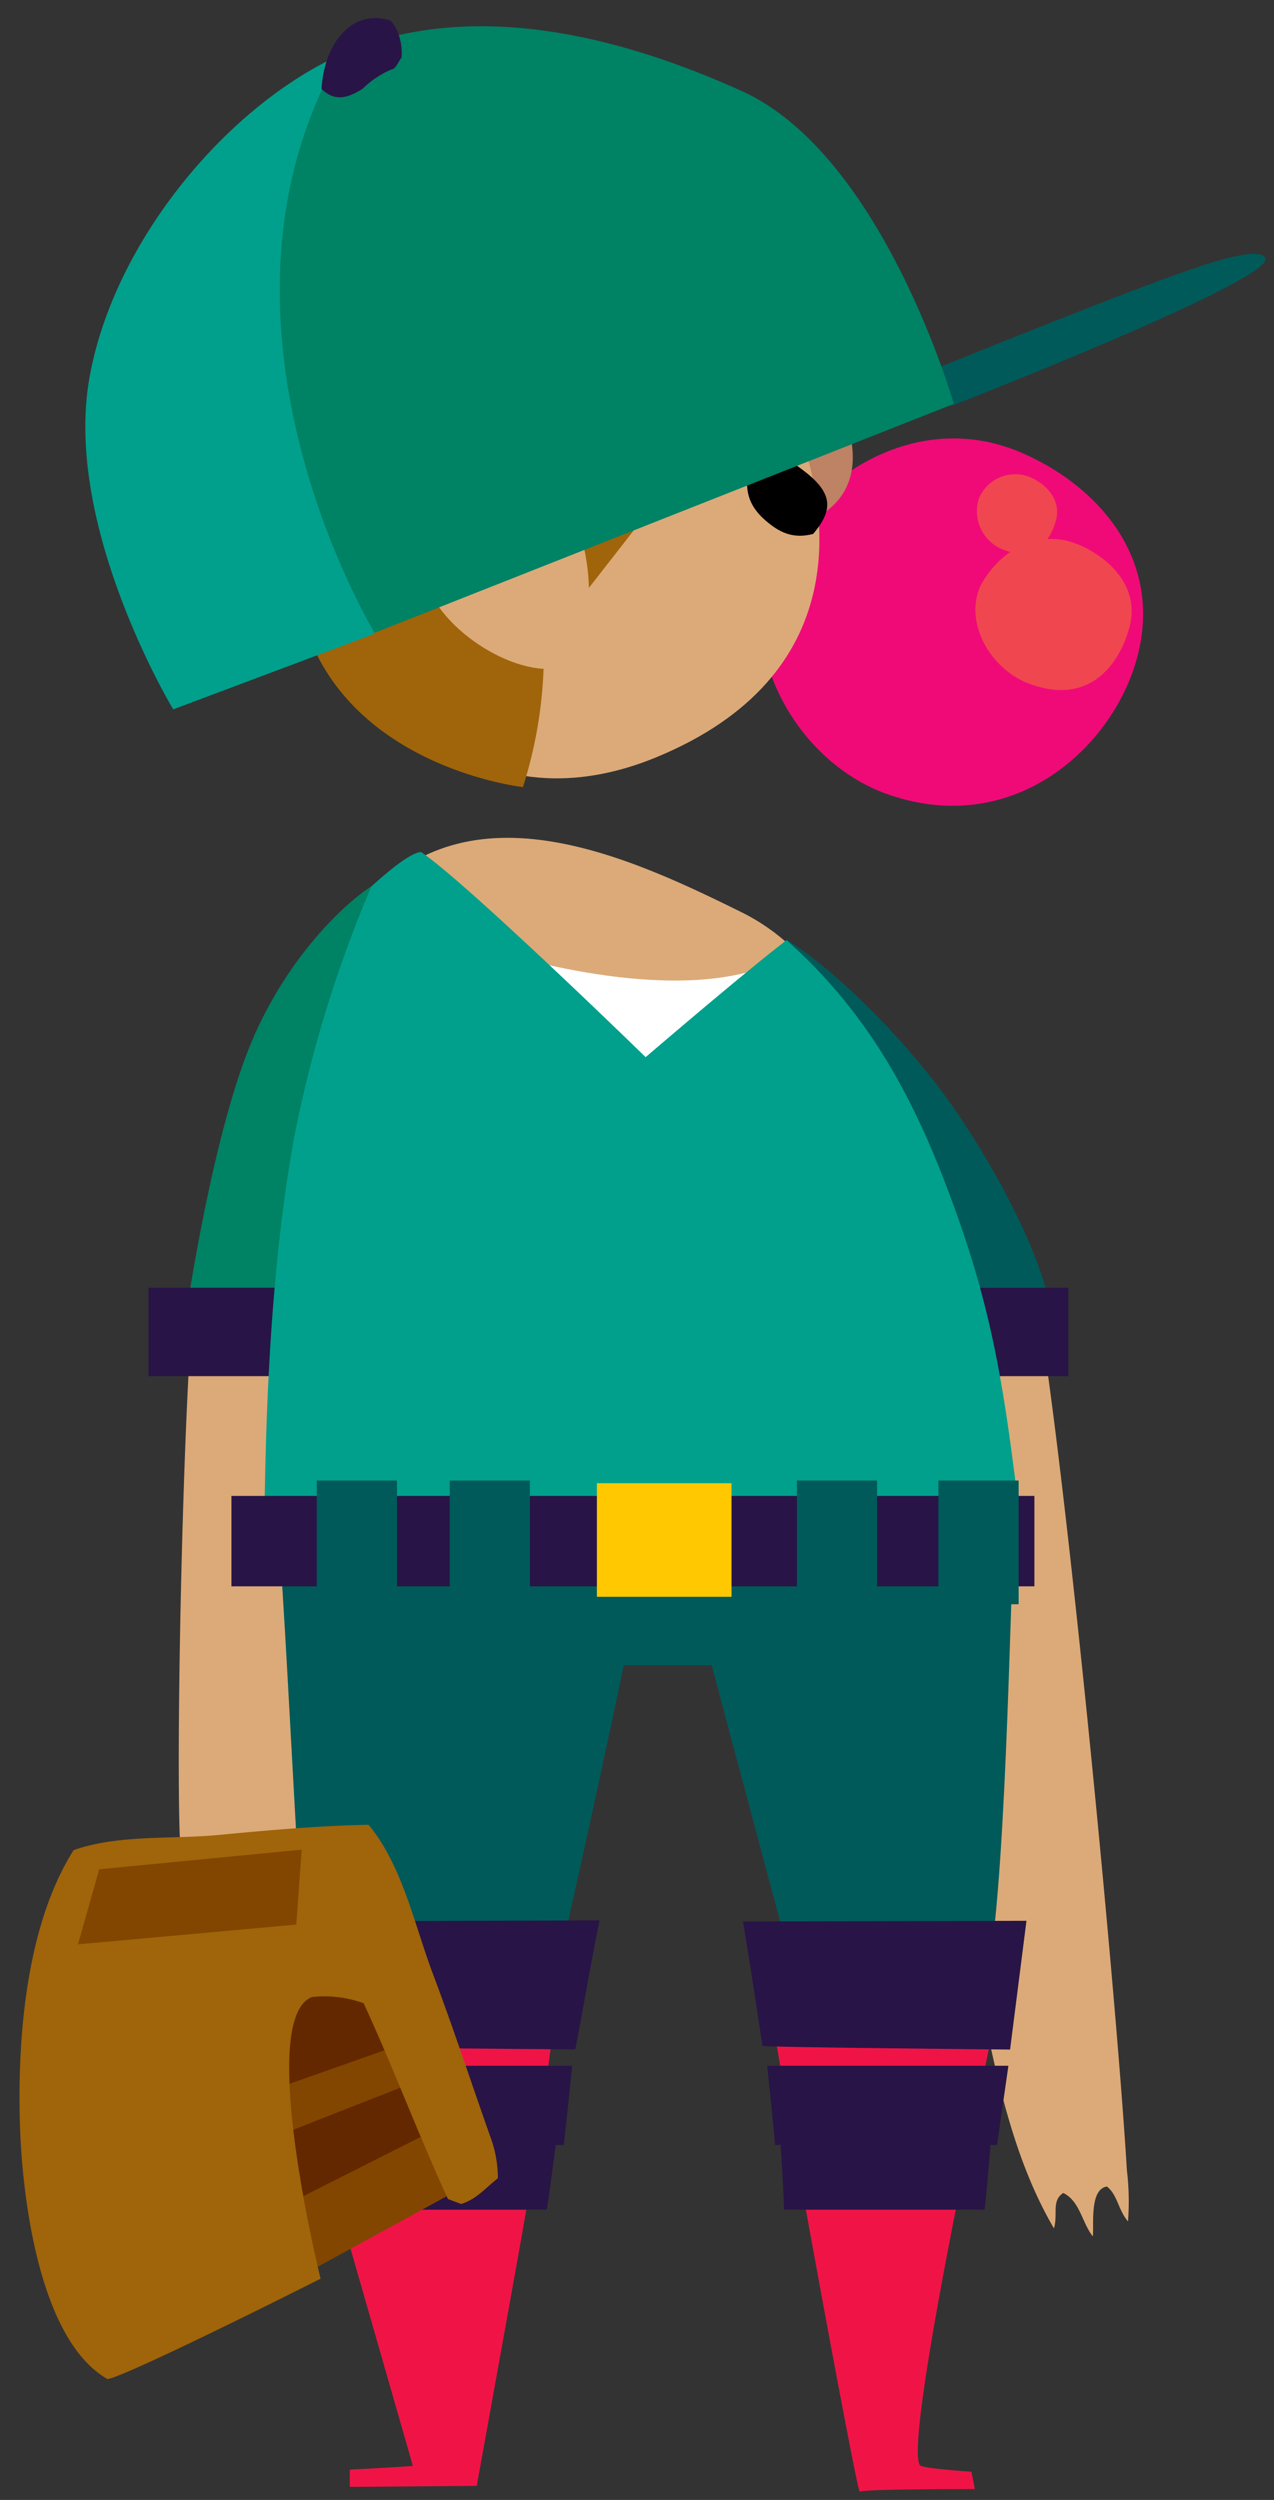 <svg width="78" height="153" viewBox="-1 -1 78 153" xmlns="http://www.w3.org/2000/svg"><rect x="-1" y="-1" width="78" height="153" fill="#333333" stroke="none"/><path fill="#005A5A" d="M24.994 93.159h23.151v7.758H24.994v-7.758z"/><path fill="#DCAA78" d="M18.896 77.841c-1.175-.501-6.068-.997-7.665-.783-.095.148-.17.307-.223.473-.684 3.457-1.289 28.109-.981 34.302 2.23.197 8.801.073 8.801.073l.068-34.065zm49.098 53.988c-.73-12.104-4.358-49.225-5.943-55.255l-13.056-2.556c-.291 2.843 1.363 6.795 1.945 9.571a3891.659 3891.659 0 0 0 4.027 18.836 5912.43 5912.43 0 0 0 3.513 16.281c1.221 5.602 2.128 11.699 5.048 16.675.257-.872-.166-1.689.57-2.167 1.021.495 1.141 1.813 1.808 2.657.08-.698-.211-2.882.862-3.051.65.495.678 1.407 1.294 2.139a16.29 16.29 0 0 0-.068-3.13z"/><path fill="#005A5A" d="M38.42 84.715c.913 4.588 9.862 37.245 10.233 39.137l10.426-2.669c1.397-2.983 1.711-22.124 1.962-27.393L38.42 84.715z"/><path fill="#005A5A" d="M15.708 89.573c.724 3.778 1.711 32.652 2.39 32.652.285 0 14.162-.687 14.55-.788 1.711-6.897 7.05-31.881 8.145-38.743l-25.085 6.879z"/><path fill="#008264" d="M15.635 89.162c-.246 0 0 1.26 1.276 3.537-.442-2.277-.883-3.537-1.276-3.537z"/><path fill="#DCAA78" d="M44.426 54.844c-5.789-2.86-13.626-6.547-19.775-3.299l15.537 15.678s6.753-9.643 7.21-10.319a12.495 12.495 0 0 0-2.972-2.06z"/><path fill="#FFF" d="M29.317 57.197s10.837 3.547 17.111.726l-1.369 9.374-12.206-.288-3.536-9.812z"/><path fill="#008264" d="M21.737 53.251c-.839.484-4.66 3.473-7.17 9.125-2.509 5.652-4.135 16.81-4.158 17.002.246.079 14.687-.163 14.904-.141l-3.576-25.986z"/><path fill="#005A5A" d="M63.186 78.46c-.422-1.824-1.911-5.866-5.522-11.259-2.429-3.62-6.924-8.445-10.506-10.696l.685 21.921 15.343.034z"/><path fill="#281446" d="M8.094 77.813h9.707v5.41H8.094v-5.41zm46.605 0h9.707v5.41h-9.707v-5.41z"/><path fill="#00A08C" d="M61.497 92.399c-1.021-8.737-1.779-13.263-4.203-19.867-2.282-6.226-5.054-11.462-10.136-15.994-2.544 1.943-8.629 7.161-8.629 7.161S27.555 53.003 24.777 51.145c-.782.04-2.664 1.774-3.04 2.106a76.68 76.68 0 0 0-4.768 15.571c-1.655 9.289-1.712 19.389-1.791 23.515l46.319.062z"/><path fill="#F01446" d="M15.4 118.96c.068.292 8.881 30.963 8.881 30.963s-2.128.146-3.867.219v1.059l7.774-.062s2.241-12.386 2.789-15.487c.952-5.45 1.774-10.894 2.327-16.388L15.4 118.96zm30.23-.473c.507 4.048 5.772 32.753 6 33.006.359-.169 7.055-.157 7.055-.157l-.211-1.064s-2.732-.169-3.131-.372c-1.215-1.238 5.287-30.642 5.476-31.256-.04-.112-15.189-.157-15.189-.157z"/><path fill="#281446" d="M13.17 90.553h49.16v5.534H13.17v-5.534zm31.319 26.048c.405 2.342 1.175 7.51 1.198 7.606.022.095 15.154.23 15.154.23l1.004-7.881-17.356.045zm1.483 8.827c.171 1.615.336 3.23.485 4.846h13.586l.696-4.846H45.972z"/><path fill="#281446" d="M46.73 129.391c.12 1.604.217 3.219.274 4.846h12.275c.079-.465.348-3.718.433-4.846H46.73zm-11.025-12.858l-20.716.062c.485 2.342 1.409 7.51 1.438 7.606.028.096 15.086.208 17.795.225.508-2.618.947-5.264 1.483-7.893zm-1.677 8.895H16.763c.206 1.611.396 3.227.571 4.846h16.181c.188-1.604.354-3.231.513-4.846z"/><path fill="#281446" d="M33.133 129.391H17.681c.143 1.604.257 3.219.331 4.846h14.471c.233-1.604.45-3.219.65-4.846z"/><path fill="#005A5A" d="M18.394 89.612h4.91v7.572h-4.91v-7.572zm8.14 0h4.909v7.572h-4.909v-7.572zm21.257 0h4.91v7.572h-4.91v-7.572zm8.664 0h4.91v7.572h-4.91v-7.572z"/><path fill="#FFC800" d="M35.545 89.776h8.242v6.952h-8.242v-6.952z"/><path fill="#642800" d="M21.839 116.494c-.781-1.357-15.468 1.987-15.468 1.987l8.795 21.066s12.126-6.992 12.24-7.082c.04-.732-5.241-15.408-5.567-15.971z"/><path fill="#824600" d="M25.815 129.251l-9.554 4.819 1.255 4.171 9.674-5.286-1.375-3.704m-1.574-5.371l-9.486 3.35-.336.872.975 1.858 9.953-3.913-1.106-2.167"/><path fill="#A0640A" d="M29.089 129.966c-1.198-3.378-2.316-6.801-3.588-10.173-1.14-3.018-1.853-6.592-3.935-9.114-3.103.061-6.103.332-9.189.624-2.903.276-6.103-.039-8.869.929-2.852 4.504-3.422 11.22-3.297 16.416.086 4.301 1.067 13.511 5.379 15.96 1.465-.304 13.038-6.147 13.038-6.147s-3.947-15.904-.53-17.238a7.123 7.123 0 0 1 3.165.377c1.82 3.941 3.343 8.028 5.162 11.985l.81.304c.936-.287 1.506-.996 2.247-1.576 0-.798-.133-1.591-.393-2.347z"/><path fill="#824600" d="M5.076 113.403l-1.3 4.594 13.364-1.21.33-4.583-12.394 1.199"/><path fill="#F00A78" d="M46.365 33.018c-2.555 5.562 1.386 12.717 7.107 14.637 7.677 2.612 13.758-2.984 15.183-8.54 1.478-5.759-2.201-10.252-7.061-12.386-5.971-2.606-12.2.777-15.229 6.289z"/><path fill="#F04650" d="M59.045 34.819c-1.05 2.252.57 5.112 2.909 6.001 3.77 1.453 5.629-1.221 6.211-3.496.582-2.274-1.055-4.075-3.04-4.954-2.447-1.075-4.843.197-6.08 2.449z"/><path fill="#F04650" d="M58.939 29.494a2.523 2.523 0 0 0 1.513 3.158c1.943.761 2.904-.639 3.206-1.834.303-1.195-.544-2.154-1.573-2.61a2.414 2.414 0 0 0-3.146 1.286z"/><path fill="#BE8264" d="M43.143 17.959c1.392 1.976 4.951 13.072 4.951 13.072s5.584-1.357 1.808-8.304c-1.632-3.023-3.981-6.17-6.759-4.768z"/><path fill="#DCAA78" d="M18.634 36.553c.724 1.194 7.546 14.136 20.533 8.799 12.081-4.971 10.74-14.986 8.556-20.503L18.634 36.553z"/><path fill="#A0640A" d="M30.549 31.734a17.31 17.31 0 0 1 1.751 7.217 27.25 27.25 0 0 1-1.283 8.22S19.495 45.91 17.328 36.013l13.221-4.279zm.975-.236l2.909 4.278 5.864-7.515-8.773 3.237"/><path fill="#DCAA78" d="M32.848 39.931c2.737-.158 3.621-8.444-1.403-13.714-2.179-2.291-6.617 4.397-6.6 7.127.017 3.406 4.888 6.818 8.003 6.587z"/><path d="M46.93 26.943c2.974 1.833 3.367 2.941 1.857 4.734-1.18.314-1.983-.078-2.659-.608-1.353-1.048-1.667-2.136-1.164-3.92l1.966-.206z"/><path fill="#005A5A" d="M57.408 23.78s19.529-7.617 19.062-8.963c-.354-1.008-5.288.912-8.065 1.954-4.318 1.621-18.133 7.2-21.104 8.444.04.4 10.107-1.435 10.107-1.435z"/><path fill="#00A08C" d="M20.066 2.252C13.044 5.326 5.96 13.703 4.472 22.147c-1.609 9.114 5.133 20.267 5.133 20.267l12.314-4.622-1.853-35.54z"/><path fill="#008264" d="M44.415 4.571c-7.113-3.209-15.28-5.303-22.684-2.972-.165.056-1.54.101-1.54.101-10.073 16.619 1.745 36.03 1.745 36.03l35.46-14.012S53.044 8.473 44.415 4.571z"/><path fill="#281446" d="M18.685 4.444c.889.863 1.71.475 2.504 0a5.626 5.626 0 0 1 1.81-1.204c.216 0 .397-.476.586-.719.064-.871-.191-1.728-.673-2.261-2.389-.748-4.065 1.417-4.227 4.184z"/></svg>